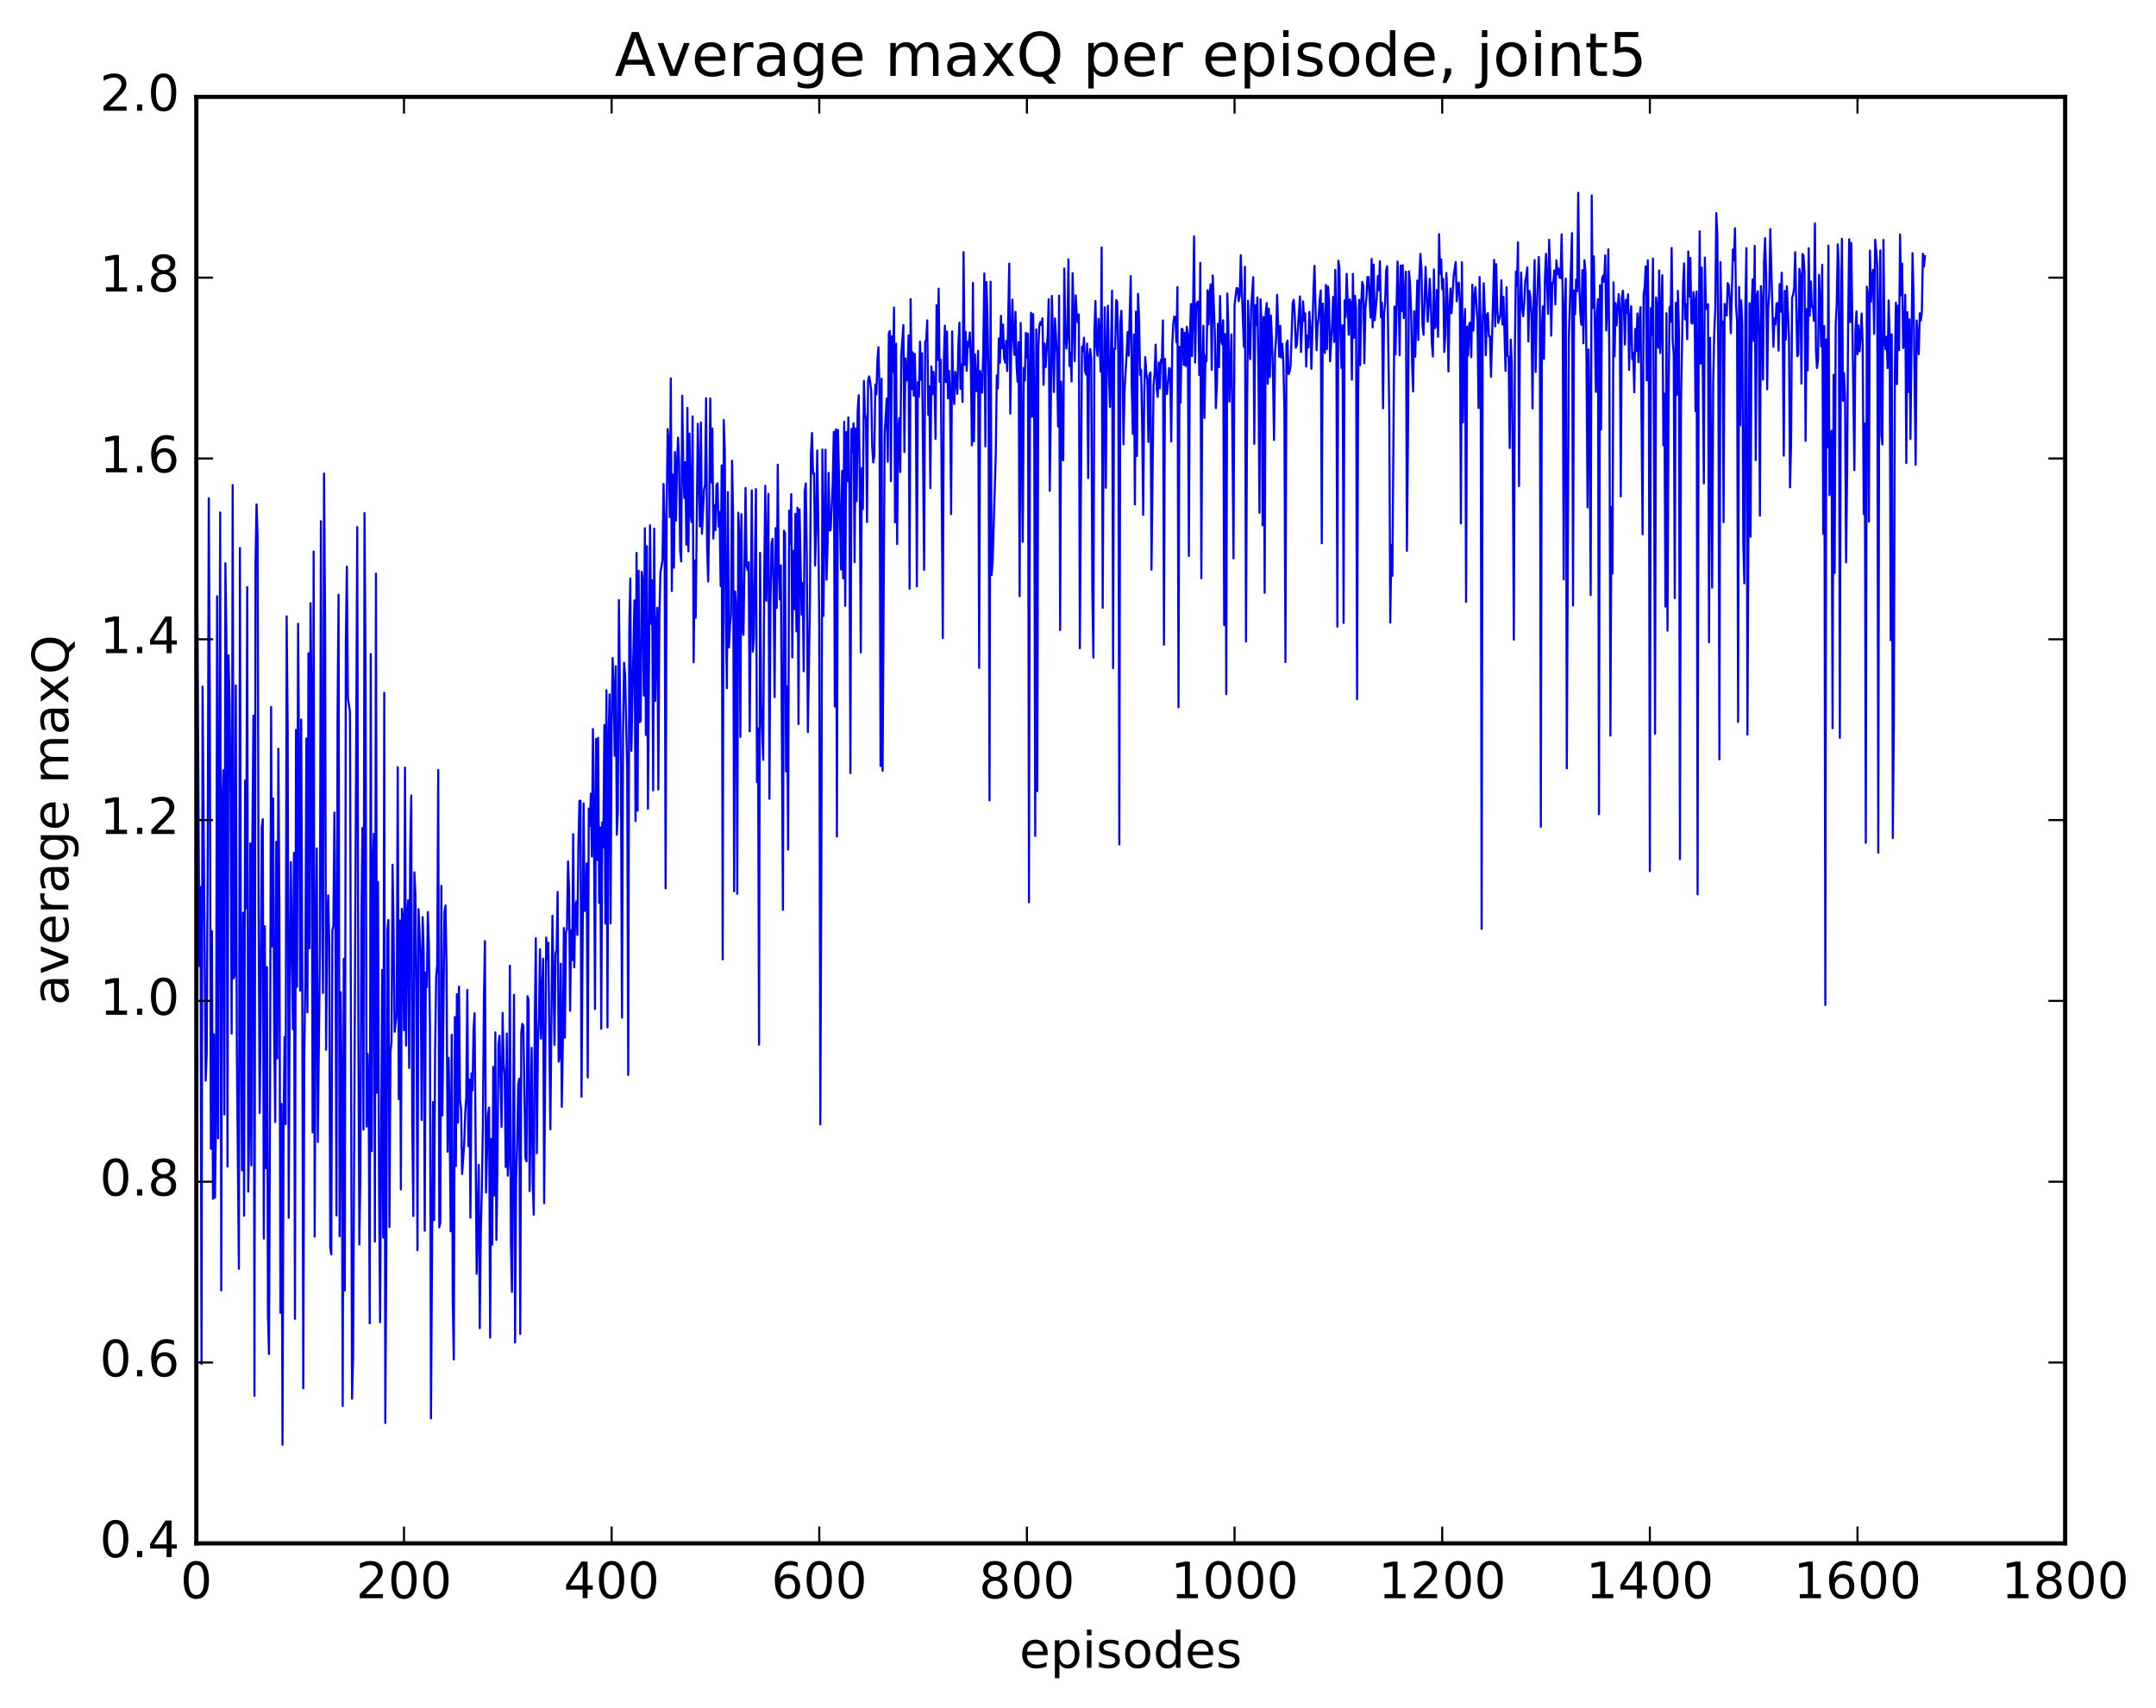 <?xml version="1.0" encoding="utf-8" standalone="no"?>
<!DOCTYPE svg PUBLIC "-//W3C//DTD SVG 1.1//EN"
  "http://www.w3.org/Graphics/SVG/1.1/DTD/svg11.dtd">
<!-- Created with matplotlib (http://matplotlib.org/) -->
<svg height="408pt" version="1.1" viewBox="0 0 515 408" width="515pt" xmlns="http://www.w3.org/2000/svg" xmlns:xlink="http://www.w3.org/1999/xlink">
 <defs>
  <style type="text/css">
*{stroke-linecap:butt;stroke-linejoin:round;stroke-miterlimit:100000;}
  </style>
 </defs>
 <g id="figure_1">
  <g id="patch_1">
   <path d="M 0 408.169 
L 515.768 408.169 
L 515.768 0 
L 0 0 
z
" style="fill:#ffffff;"/>
  </g>
  <g id="axes_1">
   <g id="patch_2">
    <path d="M 46.898 368.742 
L 493.298 368.742 
L 493.298 23.142 
L 46.898 23.142 
z
" style="fill:#ffffff;"/>
   </g>
   <g id="line2d_1">
    <path clip-path="url(#p91e591c705)" d="M 47.145 144.91 
L 47.642 230.825 
L 47.889 211.883 
L 48.138 325.899 
L 48.386 164.041 
L 49.13 258.191 
L 49.377 251.766 
L 49.626 201.563 
L 49.873 119.032 
L 50.121 167.246 
L 50.37 274.464 
L 50.617 222.481 
L 50.865 286.436 
L 51.114 247.129 
L 51.361 286.147 
L 51.609 265.852 
L 51.858 142.471 
L 52.105 271.961 
L 52.602 122.441 
L 52.849 308.313 
L 53.097 193.398 
L 53.346 184.019 
L 53.593 266.27 
L 53.842 134.555 
L 54.09 153.679 
L 54.337 278.739 
L 54.586 156.57 
L 54.834 167.728 
L 55.081 190.16 
L 55.33 246.951 
L 55.578 115.906 
L 55.825 233.766 
L 56.074 232.858 
L 56.322 163.775 
L 56.569 250.124 
L 57.066 303.154 
L 57.313 130.935 
L 57.562 242.203 
L 57.809 279.618 
L 58.057 218.071 
L 58.306 290.467 
L 58.553 186.48 
L 58.801 216.967 
L 59.05 140.266 
L 59.297 284.708 
L 59.545 269.389 
L 59.794 201.513 
L 60.041 278.438 
L 60.289 199.68 
L 60.538 170.987 
L 60.785 333.493 
L 61.033 134.451 
L 61.282 120.508 
L 61.529 128.015 
L 61.778 216.874 
L 62.026 265.905 
L 62.273 242.012 
L 62.522 197.673 
L 62.77 195.74 
L 63.017 295.938 
L 63.266 221.294 
L 63.514 279.102 
L 63.761 231.077 
L 64.01 314.281 
L 64.257 323.512 
L 64.505 261.971 
L 64.754 168.911 
L 65.001 226.117 
L 65.249 190.77 
L 65.498 247.347 
L 65.746 268.082 
L 65.993 201.124 
L 66.242 252.861 
L 66.49 178.893 
L 66.737 217.001 
L 66.986 313.638 
L 67.234 263.735 
L 67.481 345.196 
L 67.73 269.733 
L 67.978 247.757 
L 68.225 268.59 
L 68.474 147.247 
L 68.722 174.467 
L 68.969 290.965 
L 69.218 234.404 
L 69.466 205.985 
L 69.962 245.906 
L 70.21 203.752 
L 70.457 315.115 
L 70.706 174.408 
L 70.954 235.774 
L 71.201 149.026 
L 71.45 182.915 
L 71.698 236.687 
L 71.945 171.902 
L 72.194 230.746 
L 72.442 331.702 
L 72.689 251.881 
L 72.938 233.468 
L 73.186 176.433 
L 73.433 241.863 
L 73.681 156.075 
L 73.93 226.558 
L 74.177 144.106 
L 74.425 166.982 
L 74.674 270.537 
L 74.921 131.767 
L 75.169 295.462 
L 75.418 228.857 
L 75.665 202.706 
L 75.913 272.839 
L 76.409 227.651 
L 76.657 124.522 
L 76.906 205.607 
L 77.153 237.226 
L 77.401 113.144 
L 77.65 146.922 
L 77.897 250.818 
L 78.145 221.5 
L 78.394 213.919 
L 78.641 225.212 
L 78.889 298.061 
L 79.138 299.7 
L 79.385 222.264 
L 79.633 221.209 
L 79.882 194.131 
L 80.129 224.948 
L 80.377 290.404 
L 80.626 171.321 
L 80.874 142.087 
L 81.121 295.376 
L 81.37 237.053 
L 81.618 258.115 
L 81.865 335.928 
L 82.114 229.094 
L 82.362 308.346 
L 82.609 153.697 
L 82.858 135.381 
L 83.106 166.771 
L 83.602 170.139 
L 84.097 334.187 
L 84.346 324.035 
L 85.338 125.917 
L 85.585 240.581 
L 85.834 297.346 
L 86.082 280.636 
L 86.329 219.278 
L 86.578 197.836 
L 86.826 269.897 
L 87.073 122.577 
L 87.322 159.924 
L 87.57 269.168 
L 87.817 251.785 
L 88.066 260.651 
L 88.314 316.177 
L 88.561 156.253 
L 88.809 275.036 
L 89.058 206.324 
L 89.305 199.228 
L 89.553 296.656 
L 89.802 137.049 
L 90.049 261.082 
L 90.297 210.735 
L 90.546 283.566 
L 90.793 315.907 
L 91.29 231.778 
L 91.537 295.694 
L 91.785 165.521 
L 92.034 339.984 
L 92.281 299.105 
L 92.529 222.339 
L 92.778 219.79 
L 93.025 293.167 
L 93.273 251.316 
L 93.522 248.902 
L 93.769 206.61 
L 94.017 222.411 
L 94.266 246.524 
L 94.761 242.197 
L 95.01 183.31 
L 95.257 262.594 
L 95.505 219.917 
L 95.754 284.174 
L 96.001 217.143 
L 96.249 219.994 
L 96.498 246.148 
L 96.746 183.4 
L 96.993 249.83 
L 97.242 219.766 
L 97.49 215.114 
L 97.737 255.166 
L 97.986 202.853 
L 98.234 190.029 
L 98.481 267.748 
L 98.73 290.552 
L 98.978 208.424 
L 99.225 213.522 
L 99.474 236.572 
L 99.722 298.702 
L 99.969 217.216 
L 100.466 228.352 
L 100.713 267.604 
L 100.962 219.125 
L 101.21 228.009 
L 101.457 294.059 
L 101.706 232.345 
L 101.954 235.836 
L 102.201 217.909 
L 102.45 225.776 
L 102.698 245.063 
L 102.945 338.912 
L 103.442 263.307 
L 103.689 291.512 
L 103.938 250.442 
L 104.186 233.32 
L 104.433 230.55 
L 104.681 183.975 
L 104.93 293.253 
L 105.177 292.12 
L 105.425 211.648 
L 105.674 266.488 
L 106.169 217.884 
L 106.418 216.321 
L 106.665 230.919 
L 106.913 275.172 
L 107.162 252.776 
L 107.409 267.218 
L 107.657 294.184 
L 107.906 247.204 
L 108.153 311 
L 108.401 324.806 
L 108.65 243.019 
L 108.897 278.598 
L 109.145 237.543 
L 109.394 268.21 
L 109.641 235.733 
L 109.889 262.928 
L 110.138 264.952 
L 110.385 280.501 
L 110.882 273.333 
L 111.129 266.055 
L 111.377 262.134 
L 111.626 236.528 
L 111.874 273.832 
L 112.121 257.895 
L 112.37 290.956 
L 112.618 256.466 
L 112.865 260.507 
L 113.114 246.024 
L 113.362 242.08 
L 113.858 304.336 
L 114.353 278.323 
L 114.602 317.358 
L 114.85 294.214 
L 115.097 284.233 
L 115.346 269.28 
L 115.594 238.555 
L 115.841 224.851 
L 116.09 284.921 
L 116.585 266.185 
L 116.834 264.623 
L 117.082 319.603 
L 117.329 272.178 
L 117.578 297.368 
L 117.826 254.891 
L 118.073 285.633 
L 118.322 246.653 
L 118.57 296.26 
L 118.817 279.067 
L 119.066 249.735 
L 119.314 247.468 
L 119.809 269.263 
L 120.058 242.009 
L 120.305 254.125 
L 120.553 256.856 
L 120.802 278.839 
L 121.049 246.946 
L 121.297 280.91 
L 121.546 275.966 
L 121.793 230.724 
L 122.041 296.588 
L 122.29 308.655 
L 122.785 237.674 
L 123.034 320.752 
L 123.281 281.824 
L 123.529 273.854 
L 123.778 259.137 
L 124.025 257.706 
L 124.273 318.723 
L 124.522 246.703 
L 124.769 244.625 
L 125.017 245.073 
L 125.513 276.677 
L 125.761 277.469 
L 126.01 238.008 
L 126.257 238.913 
L 126.505 284.581 
L 127.001 250.359 
L 127.249 282.788 
L 127.498 290.215 
L 127.746 243.813 
L 127.993 224.18 
L 128.242 275.532 
L 128.489 249.115 
L 128.738 243.256 
L 128.986 226.807 
L 129.233 248.157 
L 129.73 229.053 
L 129.977 287.49 
L 130.474 224.008 
L 130.721 229.246 
L 130.97 225.268 
L 131.465 269.839 
L 131.962 218.791 
L 132.458 249.665 
L 132.706 227.833 
L 132.953 227.039 
L 133.202 213.095 
L 133.45 253.658 
L 133.697 252.483 
L 133.946 230.26 
L 134.194 264.453 
L 134.441 249.343 
L 134.69 221.71 
L 134.938 247.941 
L 135.185 222.823 
L 135.434 221.979 
L 135.681 205.83 
L 135.929 212.421 
L 136.178 241.495 
L 136.425 222.255 
L 136.673 229.413 
L 136.922 199.289 
L 137.169 231.129 
L 137.417 217.083 
L 137.666 215.373 
L 137.913 223.38 
L 138.161 202.162 
L 138.41 191.364 
L 138.657 191.294 
L 138.905 262.042 
L 139.401 191.961 
L 139.649 217.669 
L 139.898 216.371 
L 140.145 206.297 
L 140.393 257.437 
L 140.642 193.187 
L 140.889 197.318 
L 141.137 189.638 
L 141.386 204.628 
L 141.633 174.184 
L 141.881 197.025 
L 142.13 241.074 
L 142.377 176.538 
L 142.625 205.465 
L 142.874 176.321 
L 143.121 215.737 
L 143.369 197.667 
L 143.618 245.807 
L 143.865 196.5 
L 144.113 202.441 
L 144.362 173.216 
L 144.609 220.672 
L 144.857 164.891 
L 145.106 245.471 
L 145.353 177.428 
L 145.601 165.912 
L 145.85 220.63 
L 146.097 173.818 
L 146.345 157.203 
L 146.594 164.715 
L 146.841 180.582 
L 147.089 159.165 
L 147.338 199.422 
L 147.585 193.604 
L 147.833 143.368 
L 148.329 186.1 
L 148.577 243.118 
L 148.826 175.002 
L 149.073 158.332 
L 149.321 161.264 
L 149.817 184.027 
L 150.065 256.826 
L 150.314 150.459 
L 150.561 138.215 
L 150.81 179.388 
L 151.554 143.448 
L 151.802 196.174 
L 152.049 132.105 
L 152.298 193.687 
L 152.546 136.373 
L 152.793 172.549 
L 153.042 172.288 
L 153.29 136.616 
L 153.537 138.956 
L 153.786 166.188 
L 154.034 126.198 
L 154.281 175.616 
L 154.53 130.502 
L 154.778 193.244 
L 155.274 125.5 
L 155.522 149.037 
L 155.769 138.674 
L 156.018 188.856 
L 156.266 126.31 
L 156.513 167.472 
L 156.762 151.727 
L 157.01 145.215 
L 157.257 188.632 
L 157.506 147.124 
L 157.754 136.805 
L 158.25 133.861 
L 158.498 115.638 
L 158.745 124.803 
L 158.994 212.257 
L 159.242 122.476 
L 159.489 102.518 
L 159.738 106.15 
L 159.986 123.551 
L 160.233 90.407 
L 160.482 141.214 
L 160.73 113.369 
L 160.977 135.628 
L 161.226 108.008 
L 161.474 124.379 
L 161.721 111.128 
L 161.97 104.567 
L 162.218 110.499 
L 162.465 131.43 
L 162.714 134.156 
L 162.962 94.543 
L 163.209 111.341 
L 163.458 118.977 
L 163.706 110.413 
L 163.953 130.158 
L 164.202 97.44 
L 164.45 131.726 
L 164.697 103.601 
L 164.946 122.609 
L 165.194 124.755 
L 165.441 99.473 
L 165.69 158.233 
L 165.938 133.96 
L 166.185 147.579 
L 166.681 101.235 
L 167.178 125.78 
L 167.425 100.932 
L 167.673 127.512 
L 168.169 116.966 
L 168.417 115.812 
L 168.666 95.141 
L 168.913 130.844 
L 169.161 138.939 
L 169.41 123.431 
L 169.657 95.187 
L 169.905 115.255 
L 170.154 102.372 
L 170.401 128.691 
L 170.649 120.688 
L 170.898 126.69 
L 171.145 115.835 
L 171.393 115.48 
L 171.642 125.867 
L 171.889 122.3 
L 172.137 140.028 
L 172.386 111.204 
L 172.633 229.217 
L 172.881 100.337 
L 173.13 107.694 
L 173.377 147.89 
L 173.625 164.44 
L 173.874 117.577 
L 174.121 154.7 
L 174.369 149.371 
L 174.618 146.917 
L 174.865 110.07 
L 175.113 123.389 
L 175.362 212.959 
L 175.609 141.327 
L 175.857 145.291 
L 176.106 213.546 
L 176.353 122.5 
L 176.601 127.812 
L 176.85 176.08 
L 177.097 122.865 
L 177.345 150.553 
L 177.594 151.704 
L 178.089 116.566 
L 178.338 135.25 
L 178.585 136.211 
L 178.833 134.33 
L 179.082 174.743 
L 179.577 117.168 
L 179.826 155.685 
L 180.073 152.722 
L 180.57 116.845 
L 180.817 186.872 
L 181.065 174.05 
L 181.314 249.586 
L 181.561 132.083 
L 181.81 168.263 
L 182.305 181.551 
L 182.554 137.078 
L 182.802 116.079 
L 183.049 143.558 
L 183.546 117.977 
L 183.793 190.855 
L 184.042 144.317 
L 184.29 129.919 
L 184.537 128.725 
L 184.786 140.838 
L 185.034 166.56 
L 185.281 126.158 
L 185.53 145.26 
L 185.778 111.02 
L 186.025 135.114 
L 186.274 143.247 
L 186.522 135.101 
L 187.018 217.389 
L 187.266 126.813 
L 187.513 127.277 
L 187.762 184.312 
L 188.01 164.015 
L 188.257 202.989 
L 188.506 121.998 
L 188.754 130.023 
L 189.001 118.058 
L 189.25 157.082 
L 189.498 131.614 
L 189.745 145.548 
L 189.994 122.78 
L 190.242 150.833 
L 190.489 121.294 
L 190.738 172.989 
L 190.986 121.705 
L 191.482 146.87 
L 191.73 139.269 
L 191.977 160.374 
L 192.226 117.314 
L 192.474 115.514 
L 192.721 133.144 
L 192.97 174.941 
L 193.465 143.907 
L 193.714 108.307 
L 193.962 103.447 
L 194.209 113.181 
L 194.458 113.067 
L 194.706 135.116 
L 194.953 126.334 
L 195.202 107.636 
L 195.45 123.959 
L 195.697 149.234 
L 195.946 268.643 
L 196.194 207.418 
L 196.441 107.399 
L 196.69 147.17 
L 197.185 107.461 
L 197.434 138.516 
L 197.681 130.324 
L 197.929 112.97 
L 198.178 126.726 
L 198.425 126.645 
L 198.922 115.069 
L 199.169 103.173 
L 199.417 168.803 
L 199.666 102.602 
L 199.913 199.878 
L 200.161 102.728 
L 200.905 136.075 
L 201.154 112.496 
L 201.401 138.2 
L 201.649 100.761 
L 201.898 144.743 
L 202.145 103.202 
L 202.393 114.974 
L 202.642 99.722 
L 202.889 117.522 
L 203.137 184.722 
L 203.386 102.469 
L 203.633 107.939 
L 203.881 101.133 
L 204.13 134.291 
L 204.377 102.355 
L 204.625 119.755 
L 204.874 98.051 
L 205.121 94.426 
L 205.369 115.295 
L 205.618 155.892 
L 205.865 111.836 
L 206.113 121.618 
L 206.362 91.016 
L 206.609 98.717 
L 206.857 100.184 
L 207.106 124.719 
L 207.353 91.085 
L 207.601 89.932 
L 207.85 91.235 
L 208.097 93.255 
L 208.345 106.75 
L 208.594 110.493 
L 208.841 108.941 
L 209.089 91.897 
L 209.338 94.237 
L 209.585 86.188 
L 209.833 82.974 
L 210.082 93.327 
L 210.329 183.027 
L 210.577 90.481 
L 210.826 184.154 
L 211.321 103.66 
L 211.817 95.23 
L 212.065 110.302 
L 212.314 79.564 
L 212.561 79.11 
L 212.81 114.951 
L 213.058 80.339 
L 213.305 88.828 
L 213.554 73.479 
L 213.802 124.81 
L 214.049 82.106 
L 214.298 129.981 
L 214.546 103.099 
L 214.793 99.907 
L 215.042 112.779 
L 215.29 84.863 
L 215.786 77.664 
L 216.034 108.006 
L 216.281 85.608 
L 216.53 90.915 
L 216.778 89.77 
L 217.025 80.147 
L 217.274 140.651 
L 217.522 71.449 
L 217.769 92.972 
L 218.018 84.162 
L 218.266 94.539 
L 218.513 84.564 
L 218.762 94.529 
L 219.01 140.096 
L 219.257 91.28 
L 219.506 94.82 
L 219.754 81.638 
L 220.001 90.706 
L 220.25 84.39 
L 220.745 136.154 
L 220.994 81.673 
L 221.242 81.284 
L 221.489 76.557 
L 221.738 99.127 
L 221.986 92.277 
L 222.233 116.643 
L 222.482 87.578 
L 222.73 94.219 
L 222.977 88.832 
L 223.226 91.965 
L 223.474 104.876 
L 223.721 72.92 
L 223.97 86.001 
L 224.218 68.973 
L 224.465 91.234 
L 224.714 85.916 
L 225.209 152.432 
L 225.458 86.132 
L 225.706 77.807 
L 225.953 91.299 
L 226.202 79.206 
L 226.45 95.169 
L 226.697 88.586 
L 226.946 95.103 
L 227.194 122.846 
L 227.441 79.168 
L 227.69 93.152 
L 227.938 96.541 
L 228.185 88.837 
L 228.434 90.531 
L 228.681 94.097 
L 228.929 82.372 
L 229.178 77.092 
L 229.425 92.894 
L 229.673 87.141 
L 229.922 96.048 
L 230.169 60.235 
L 230.417 87.167 
L 230.666 79.294 
L 230.913 88.596 
L 231.161 81.66 
L 231.41 82.83 
L 231.657 79.413 
L 231.905 86.817 
L 232.154 106.418 
L 232.401 67.602 
L 232.649 105.458 
L 232.898 84.655 
L 233.145 93.478 
L 233.393 92.531 
L 233.642 83.833 
L 233.889 159.575 
L 234.137 88.619 
L 234.633 93.832 
L 234.881 82.894 
L 235.13 65.336 
L 235.377 106.655 
L 235.625 67.398 
L 235.874 75.515 
L 236.121 90.417 
L 236.369 191.224 
L 236.618 67.305 
L 236.865 137.413 
L 237.113 134.057 
L 237.857 108.6 
L 238.106 89.684 
L 238.353 92.816 
L 238.601 80.848 
L 238.85 86.697 
L 239.097 75.458 
L 239.345 83.201 
L 239.594 77.53 
L 239.841 85.458 
L 240.089 86.619 
L 240.338 81.435 
L 240.585 88.653 
L 241.082 62.966 
L 241.329 98.819 
L 241.577 80.511 
L 241.826 71.594 
L 242.073 81.208 
L 242.321 84.79 
L 242.57 74.5 
L 242.817 87.109 
L 243.065 91.17 
L 243.314 81.723 
L 243.561 142.448 
L 243.81 77.166 
L 244.305 129.45 
L 244.554 87.899 
L 244.802 90.951 
L 245.049 79.52 
L 245.298 85.432 
L 245.546 79.703 
L 245.793 215.571 
L 246.042 88.372 
L 246.29 74.733 
L 246.537 99.599 
L 246.786 75.068 
L 247.034 95.263 
L 247.281 199.721 
L 247.53 78.698 
L 247.778 189.023 
L 248.025 83.039 
L 248.274 77.67 
L 248.522 76.94 
L 248.769 77.673 
L 249.018 76.053 
L 249.266 91.946 
L 249.513 82.076 
L 249.762 87.713 
L 250.257 79.97 
L 250.506 71.504 
L 250.754 117.27 
L 251.001 98.254 
L 251.25 70.705 
L 251.498 79.934 
L 251.745 93.654 
L 251.994 76.083 
L 252.489 84.874 
L 252.738 101.924 
L 252.986 70.644 
L 253.233 150.537 
L 253.482 91.177 
L 253.73 108.857 
L 253.977 109.976 
L 254.226 64.158 
L 254.474 78.785 
L 254.721 83.266 
L 254.97 79.567 
L 255.218 61.978 
L 255.465 87.428 
L 255.714 84.252 
L 255.962 91.157 
L 256.209 65.258 
L 256.705 86.302 
L 256.954 70.562 
L 257.202 75.414 
L 257.45 77.048 
L 257.697 75.123 
L 257.945 154.892 
L 258.442 82.837 
L 258.69 83.898 
L 258.938 80.681 
L 259.185 88.647 
L 259.433 89.506 
L 259.682 82.1 
L 259.93 114.224 
L 260.178 85.076 
L 260.425 83.389 
L 260.673 85.86 
L 260.921 140.776 
L 261.17 157.12 
L 261.418 79.172 
L 261.666 71.924 
L 261.913 82.717 
L 262.161 85.016 
L 262.409 76.154 
L 262.658 80.723 
L 262.906 88.794 
L 263.154 59.123 
L 263.401 145.221 
L 263.649 93.174 
L 263.897 73.425 
L 264.146 116.54 
L 264.394 83.221 
L 264.642 73.027 
L 264.889 89.138 
L 265.137 97.218 
L 265.634 69.47 
L 265.882 159.655 
L 266.13 83.346 
L 266.377 83.373 
L 266.625 71.7 
L 266.873 72.18 
L 267.122 84.176 
L 267.37 201.743 
L 267.618 76.971 
L 267.865 74.254 
L 268.113 83.757 
L 268.361 106.164 
L 268.61 93.552 
L 269.106 84.726 
L 269.353 79.33 
L 269.601 84.974 
L 270.098 65.969 
L 270.346 92.519 
L 270.594 103.656 
L 270.841 79.903 
L 271.089 120.536 
L 271.337 74.455 
L 271.586 108.962 
L 271.834 70.198 
L 272.082 75.759 
L 272.329 89.567 
L 272.577 88.373 
L 272.825 101.533 
L 273.074 123.023 
L 273.322 93.767 
L 273.57 85.304 
L 273.817 89.186 
L 274.065 90.826 
L 274.313 105.597 
L 274.562 89.548 
L 274.81 88.982 
L 275.058 136.09 
L 275.553 91.906 
L 275.801 89.146 
L 276.05 82.336 
L 276.298 92.828 
L 276.546 94.819 
L 276.793 86.653 
L 277.041 92.784 
L 277.289 85.976 
L 277.538 86.556 
L 277.786 76.558 
L 278.034 154.047 
L 278.281 85.726 
L 278.529 92.698 
L 278.777 94.136 
L 279.274 87.898 
L 279.522 88.488 
L 279.769 105.493 
L 280.017 82.285 
L 280.265 77.195 
L 280.514 75.621 
L 280.762 75.963 
L 281.01 81.79 
L 281.257 68.586 
L 281.505 168.997 
L 281.753 82.836 
L 282.002 96.234 
L 282.25 78.541 
L 282.498 78.721 
L 282.745 87.174 
L 282.993 79.508 
L 283.241 87.477 
L 283.49 78.072 
L 283.738 79.993 
L 283.986 132.832 
L 284.233 80.327 
L 284.481 72.619 
L 284.729 85.1 
L 284.978 74.888 
L 285.226 56.481 
L 285.474 86.624 
L 285.721 73.479 
L 285.969 72.252 
L 286.217 72.033 
L 286.466 89.607 
L 286.714 62.815 
L 286.962 138.154 
L 287.209 88.513 
L 287.457 77.83 
L 287.705 99.866 
L 287.954 84.922 
L 288.202 86.357 
L 288.45 69.347 
L 288.697 77.503 
L 288.945 70.125 
L 289.193 67.919 
L 289.442 88.353 
L 289.69 65.801 
L 290.185 79.7 
L 290.433 97.497 
L 290.682 91.829 
L 290.93 77.339 
L 291.178 87.72 
L 291.425 70.708 
L 291.673 81.013 
L 291.921 82.255 
L 292.17 76.518 
L 292.418 149.353 
L 292.666 79.812 
L 292.913 165.86 
L 293.161 70.127 
L 293.409 77.982 
L 293.658 95.944 
L 294.154 79.912 
L 294.649 133.413 
L 294.897 72.821 
L 295.394 68.794 
L 295.642 68.961 
L 295.889 71.952 
L 296.137 70.609 
L 296.385 60.969 
L 296.882 76.395 
L 297.13 82.861 
L 297.377 63.744 
L 297.625 153.277 
L 297.873 100.433 
L 298.122 71.849 
L 298.37 81.063 
L 298.618 85.819 
L 298.865 73.402 
L 299.361 66.235 
L 299.61 106.038 
L 299.858 72.91 
L 300.106 77.684 
L 300.353 71.061 
L 300.601 87.438 
L 300.849 122.505 
L 301.098 71.518 
L 301.346 77.429 
L 301.594 125.517 
L 301.841 75.748 
L 302.089 141.635 
L 302.337 74.757 
L 302.586 72.392 
L 302.834 91.704 
L 303.082 73.731 
L 303.329 90.086 
L 303.577 75.414 
L 303.825 80.989 
L 304.074 89.217 
L 304.322 105.131 
L 304.57 84.334 
L 304.817 80.68 
L 305.065 70.472 
L 305.562 85.229 
L 305.81 77.864 
L 306.058 85.409 
L 306.305 82.154 
L 306.553 86.596 
L 306.801 97.695 
L 307.05 158.195 
L 307.298 82.102 
L 307.546 81.38 
L 307.793 89.395 
L 308.041 88.802 
L 308.289 87.288 
L 308.786 72.359 
L 309.034 71.618 
L 309.281 75.214 
L 309.529 83.094 
L 309.777 82.398 
L 310.274 74.749 
L 310.522 70.831 
L 310.769 84.101 
L 311.265 72.019 
L 311.514 76.667 
L 311.762 74.859 
L 312.01 87.573 
L 312.257 80.16 
L 312.505 83 
L 312.753 74.508 
L 313.002 78.07 
L 313.25 88.144 
L 313.745 69.589 
L 313.993 63.504 
L 314.49 83.679 
L 314.738 77.868 
L 314.986 75.661 
L 315.233 71.609 
L 315.481 69.411 
L 315.729 129.792 
L 315.978 72.534 
L 316.474 84.335 
L 316.721 68.073 
L 316.969 83.414 
L 317.217 68.458 
L 317.466 72.157 
L 317.714 86.311 
L 318.209 77.297 
L 318.457 70.932 
L 318.705 81.708 
L 318.954 64.471 
L 319.202 76.083 
L 319.45 149.725 
L 319.697 62.299 
L 319.945 64.062 
L 320.193 80.109 
L 320.442 87.949 
L 320.69 77.716 
L 320.938 148.839 
L 321.185 71.742 
L 321.433 75.761 
L 321.682 65.433 
L 322.178 79.999 
L 322.425 71.516 
L 322.673 72.488 
L 322.921 90.709 
L 323.17 65.457 
L 323.418 80.711 
L 323.666 70.659 
L 323.913 73.75 
L 324.161 167.047 
L 324.409 94.324 
L 324.658 71.626 
L 324.906 87.216 
L 325.154 72.62 
L 325.401 67.353 
L 325.649 68.297 
L 325.897 86.784 
L 326.146 73.764 
L 326.394 71.171 
L 326.642 66.214 
L 326.889 66.179 
L 327.385 75.885 
L 327.634 61.87 
L 327.882 78.226 
L 328.13 63.224 
L 328.377 76.53 
L 328.873 71.016 
L 329.122 65.952 
L 329.37 69.342 
L 329.618 62.412 
L 329.865 75.788 
L 330.113 72.326 
L 330.361 97.575 
L 330.61 75.061 
L 330.858 72.579 
L 331.106 64.621 
L 331.353 63.595 
L 331.849 98.414 
L 332.098 148.748 
L 332.346 130.221 
L 332.594 137.593 
L 333.089 73.23 
L 333.337 84.674 
L 333.834 62.484 
L 334.082 70.609 
L 334.329 84.896 
L 334.577 63.456 
L 334.825 74.296 
L 335.074 63.351 
L 335.322 76.015 
L 335.817 64.899 
L 336.065 131.6 
L 336.313 105.202 
L 336.562 64.849 
L 336.81 67.686 
L 337.058 74.129 
L 337.305 86.72 
L 337.553 93.525 
L 337.801 74.36 
L 338.05 85.225 
L 338.546 67.041 
L 338.793 81.233 
L 339.041 66.122 
L 339.289 60.636 
L 339.538 64.186 
L 339.786 77.542 
L 340.034 79.981 
L 340.529 63.768 
L 341.026 76.863 
L 341.274 72.951 
L 341.522 66.613 
L 341.769 72.244 
L 342.017 81.825 
L 342.265 85.178 
L 342.514 64.383 
L 342.762 78.422 
L 343.01 77.793 
L 343.257 69.303 
L 343.505 80.479 
L 343.753 55.926 
L 344.002 65.463 
L 344.25 61.968 
L 344.498 69.126 
L 344.745 66.619 
L 344.993 84.085 
L 345.241 80.084 
L 345.49 65.211 
L 345.738 71.552 
L 345.986 88.755 
L 346.233 73.683 
L 346.481 68.941 
L 346.729 74.836 
L 347.226 65.994 
L 347.721 62.603 
L 347.969 72.008 
L 348.217 68.035 
L 348.466 67.491 
L 348.714 72.182 
L 348.962 125.072 
L 349.209 62.658 
L 349.457 100.892 
L 349.705 78.867 
L 349.954 73.825 
L 350.202 143.767 
L 350.45 78.049 
L 350.697 84.944 
L 350.945 77.44 
L 351.193 77.049 
L 351.442 85.345 
L 351.69 68.027 
L 351.938 78.987 
L 352.185 70.864 
L 352.433 68.588 
L 352.93 76.905 
L 353.178 97.507 
L 353.425 66.196 
L 353.673 77.644 
L 353.921 221.951 
L 354.17 77.81 
L 354.418 67.679 
L 354.666 73.965 
L 354.913 84.876 
L 355.161 75.224 
L 355.409 74.797 
L 355.658 80.359 
L 355.906 80.368 
L 356.154 90.051 
L 356.897 62.103 
L 357.146 77.979 
L 357.394 63.104 
L 357.642 73.682 
L 357.889 77.166 
L 358.385 75.241 
L 358.634 66.97 
L 358.882 77.55 
L 359.13 70.938 
L 359.625 88.628 
L 359.873 68.613 
L 360.122 85.009 
L 360.37 85.27 
L 360.618 107.062 
L 360.865 81.14 
L 361.113 86.774 
L 361.361 110.178 
L 361.61 152.826 
L 361.858 82.946 
L 362.106 64.862 
L 362.353 68.274 
L 362.601 57.892 
L 362.849 116.133 
L 363.098 72.943 
L 363.346 65.107 
L 363.594 73.733 
L 363.841 75.573 
L 364.089 72.625 
L 364.337 67.231 
L 364.586 65.918 
L 364.834 63.875 
L 365.082 81.569 
L 365.329 69.507 
L 365.577 71.122 
L 365.825 75.278 
L 366.074 97.576 
L 366.322 72.728 
L 366.57 62.134 
L 366.817 88.878 
L 367.065 74.405 
L 367.562 61.398 
L 367.81 68.824 
L 368.058 197.545 
L 368.305 78.113 
L 368.553 73.199 
L 368.801 85.761 
L 369.05 66.088 
L 369.298 60.635 
L 369.793 75 
L 370.041 57.286 
L 370.289 64.625 
L 370.538 80.211 
L 370.786 67.543 
L 371.034 67.586 
L 371.281 64.605 
L 371.529 72.72 
L 371.777 62.192 
L 372.026 65.482 
L 372.274 64.121 
L 372.522 66.344 
L 372.769 66.431 
L 373.017 55.988 
L 373.265 69.327 
L 373.514 138.44 
L 373.762 73.664 
L 374.01 66.552 
L 374.257 183.57 
L 374.753 80.566 
L 375.498 55.691 
L 375.745 144.693 
L 375.993 69.402 
L 376.241 75.093 
L 376.49 66.778 
L 376.738 69.605 
L 376.986 46.062 
L 377.233 67.665 
L 377.481 74.661 
L 377.729 77.591 
L 377.978 64.533 
L 378.226 82.011 
L 378.474 62.175 
L 378.721 65.181 
L 378.969 87.036 
L 379.217 121.235 
L 379.466 83.503 
L 379.714 101.829 
L 379.962 142.164 
L 380.209 46.694 
L 380.457 73.581 
L 380.705 61.242 
L 381.202 93.634 
L 381.45 75.265 
L 381.697 71.461 
L 381.945 194.538 
L 382.193 68.195 
L 382.442 102.625 
L 382.69 66.538 
L 382.938 65.839 
L 383.185 67.331 
L 383.433 61.02 
L 383.682 78.965 
L 383.93 72.864 
L 384.178 59.569 
L 384.425 86.433 
L 384.673 175.757 
L 384.921 121.133 
L 385.17 137.016 
L 385.418 67.461 
L 385.666 85.143 
L 385.913 72.377 
L 386.161 77.759 
L 386.658 70.264 
L 386.906 74.383 
L 387.154 118.613 
L 387.401 71.141 
L 387.649 69.449 
L 387.897 73.519 
L 388.146 82.32 
L 388.394 71.647 
L 388.642 74.752 
L 388.889 70.317 
L 389.137 88.356 
L 389.385 76.175 
L 389.634 73.163 
L 389.882 85.813 
L 390.13 84.301 
L 390.377 93.747 
L 390.625 78.569 
L 390.873 83.894 
L 391.122 74.91 
L 391.37 86.525 
L 391.618 76.343 
L 391.865 73.402 
L 392.361 127.656 
L 392.61 70.309 
L 392.858 68.768 
L 393.106 63.636 
L 393.353 90.889 
L 393.601 62.184 
L 393.849 83.789 
L 394.098 208.143 
L 394.346 73.619 
L 394.594 80.027 
L 394.841 61.786 
L 395.089 106.155 
L 395.337 175.285 
L 395.586 71.087 
L 395.834 73.599 
L 396.082 83.1 
L 396.329 64.608 
L 396.577 84.34 
L 397.074 65.771 
L 397.322 106.399 
L 397.57 94.045 
L 397.817 144.945 
L 398.065 74.832 
L 398.313 150.667 
L 398.562 96.132 
L 398.81 73.342 
L 399.058 76.861 
L 399.305 59.235 
L 399.553 81.374 
L 399.801 84.682 
L 400.05 142.894 
L 400.298 72.357 
L 400.546 94.344 
L 400.793 69.497 
L 401.041 78.749 
L 401.289 205.278 
L 401.538 96.098 
L 402.034 68.062 
L 402.281 62.919 
L 402.529 76.316 
L 402.777 72.635 
L 403.026 81.037 
L 403.274 60.095 
L 403.522 70.852 
L 403.769 61.631 
L 404.017 77.143 
L 404.265 77.324 
L 404.514 69.792 
L 404.762 71.627 
L 405.01 98.224 
L 405.257 69.642 
L 405.505 213.693 
L 405.753 83.645 
L 406.002 55.26 
L 406.25 86.86 
L 406.498 63.909 
L 406.993 115.494 
L 407.241 61.537 
L 407.49 73.788 
L 407.738 73.77 
L 407.986 72.681 
L 408.233 153.432 
L 408.481 80.741 
L 408.978 140.399 
L 409.226 91.434 
L 409.474 79.775 
L 409.721 73.932 
L 409.969 50.924 
L 410.217 56.204 
L 410.466 87.968 
L 410.714 181.414 
L 410.962 62.632 
L 411.209 77.653 
L 411.457 76.824 
L 411.705 124.751 
L 411.954 72.599 
L 412.202 74.922 
L 412.45 75.395 
L 412.697 67.652 
L 412.945 68.138 
L 413.193 71.604 
L 413.442 79.613 
L 413.938 59.609 
L 414.185 62.211 
L 414.433 54.54 
L 414.682 73.037 
L 414.93 76.729 
L 415.178 172.496 
L 415.425 68.571 
L 415.673 101.596 
L 415.921 71.769 
L 416.17 77.506 
L 416.418 129.774 
L 416.666 139.37 
L 416.913 74.097 
L 417.161 59.289 
L 417.409 175.51 
L 417.906 72.449 
L 418.154 128.211 
L 418.401 73.872 
L 418.649 66.759 
L 418.897 81.45 
L 419.146 58.759 
L 419.394 109.939 
L 419.642 70.581 
L 419.889 69.566 
L 420.137 80.724 
L 420.385 123.205 
L 420.634 68.346 
L 420.882 72.177 
L 421.13 90.69 
L 421.377 62.434 
L 421.625 56.913 
L 421.873 65.467 
L 422.122 93.004 
L 422.37 73.664 
L 422.618 70.071 
L 422.865 54.746 
L 423.61 82.872 
L 423.858 76.072 
L 424.106 77.491 
L 424.353 72.598 
L 424.601 72.372 
L 424.849 83.758 
L 425.098 67.867 
L 425.346 74.495 
L 425.594 65.159 
L 425.841 78.958 
L 426.089 108.891 
L 426.337 69.49 
L 426.586 81.116 
L 426.834 68.414 
L 427.329 80.536 
L 427.577 116.434 
L 427.825 106.465 
L 428.074 71.149 
L 428.322 70.37 
L 428.57 68.706 
L 428.817 60.253 
L 429.313 85.143 
L 429.562 84.696 
L 429.81 64.231 
L 430.058 65.827 
L 430.305 91.663 
L 430.553 60.674 
L 430.801 61.105 
L 431.05 65.117 
L 431.298 105.341 
L 431.546 73.857 
L 431.793 88.505 
L 432.041 59.283 
L 432.289 75.432 
L 432.538 67.235 
L 432.786 73.276 
L 433.034 73.329 
L 433.281 76.657 
L 433.529 53.387 
L 433.777 83.85 
L 434.026 87.924 
L 434.274 85.824 
L 434.522 65.662 
L 435.017 82.765 
L 435.265 63.265 
L 435.514 127.56 
L 435.762 77.891 
L 436.01 240.117 
L 436.257 81.093 
L 436.505 106.904 
L 436.753 58.697 
L 437.002 118.301 
L 437.498 102.904 
L 437.745 173.991 
L 437.993 89.547 
L 438.241 136.881 
L 438.49 77.527 
L 438.738 72.761 
L 438.986 58.369 
L 439.233 64.054 
L 439.481 176.281 
L 439.729 78.22 
L 439.978 57.078 
L 440.226 95.741 
L 440.474 89.142 
L 440.721 94.863 
L 440.969 134.367 
L 441.217 113.119 
L 441.466 76.156 
L 441.714 57.173 
L 441.962 76.974 
L 442.209 58.055 
L 442.954 112.328 
L 443.202 79.063 
L 443.45 74.385 
L 443.697 84.636 
L 443.945 77.771 
L 444.193 83.945 
L 444.442 80.344 
L 444.69 74.914 
L 444.938 82.4 
L 445.185 122.811 
L 445.433 101.155 
L 445.682 201.36 
L 445.93 68.5 
L 446.178 70.404 
L 446.425 124.622 
L 446.673 59.874 
L 446.921 72.071 
L 447.17 65.925 
L 447.418 64.441 
L 447.666 79.764 
L 447.913 57.261 
L 448.161 59.724 
L 448.409 63.377 
L 448.658 203.731 
L 448.906 73.859 
L 449.154 59.839 
L 449.401 104.008 
L 449.649 106.208 
L 449.897 57.31 
L 450.146 80.912 
L 450.394 83.408 
L 450.642 80.451 
L 450.889 87.984 
L 451.137 71.761 
L 451.385 80.12 
L 451.634 152.96 
L 451.882 79.894 
L 452.13 200.23 
L 452.377 172.94 
L 452.625 88.404 
L 452.873 72.314 
L 453.122 91.779 
L 453.37 73.034 
L 453.618 83.648 
L 453.865 56.03 
L 454.113 70.544 
L 454.361 62.977 
L 454.61 83.163 
L 454.858 82.12 
L 455.106 70.437 
L 455.353 110.643 
L 455.601 74.574 
L 455.849 93.65 
L 456.098 76.268 
L 456.346 104.905 
L 456.841 60.479 
L 457.089 70.425 
L 457.586 111.072 
L 457.834 76.575 
L 458.329 84.622 
L 458.577 74.837 
L 458.825 76.636 
L 459.074 74.567 
L 459.322 60.615 
L 459.57 63.704 
L 459.817 61.185 
L 459.817 61.185 
" style="fill:none;stroke:#0000ff;stroke-linecap:square;stroke-width:0.5;"/>
   </g>
   <g id="patch_3">
    <path d="M 46.898 368.742 
L 46.898 23.142 
" style="fill:none;stroke:#000000;stroke-linecap:square;stroke-linejoin:miter;"/>
   </g>
   <g id="patch_4">
    <path d="M 493.298 368.742 
L 493.298 23.142 
" style="fill:none;stroke:#000000;stroke-linecap:square;stroke-linejoin:miter;"/>
   </g>
   <g id="patch_5">
    <path d="M 46.898 368.742 
L 493.298 368.742 
" style="fill:none;stroke:#000000;stroke-linecap:square;stroke-linejoin:miter;"/>
   </g>
   <g id="patch_6">
    <path d="M 46.898 23.142 
L 493.298 23.142 
" style="fill:none;stroke:#000000;stroke-linecap:square;stroke-linejoin:miter;"/>
   </g>
   <g id="matplotlib.axis_1">
    <g id="xtick_1">
     <g id="line2d_2">
      <defs>
       <path d="M 0 0 
L 0 -4 
" id="m2cda210340" style="stroke:#000000;stroke-width:0.5;"/>
      </defs>
      <g>
       <use style="stroke:#000000;stroke-width:0.5;" x="46.898" xlink:href="#m2cda210340" y="368.742"/>
      </g>
     </g>
     <g id="line2d_3">
      <defs>
       <path d="M 0 0 
L 0 4 
" id="m6baf1d9a70" style="stroke:#000000;stroke-width:0.5;"/>
      </defs>
      <g>
       <use style="stroke:#000000;stroke-width:0.5;" x="46.898" xlink:href="#m6baf1d9a70" y="23.142"/>
      </g>
     </g>
     <g id="text_1">
      <!-- 0 -->
      <defs>
       <path d="M 31.781 66.406 
Q 24.172 66.406 20.328 58.906 
Q 16.5 51.422 16.5 36.375 
Q 16.5 21.391 20.328 13.891 
Q 24.172 6.391 31.781 6.391 
Q 39.453 6.391 43.281 13.891 
Q 47.125 21.391 47.125 36.375 
Q 47.125 51.422 43.281 58.906 
Q 39.453 66.406 31.781 66.406 
M 31.781 74.219 
Q 44.047 74.219 50.516 64.516 
Q 56.984 54.828 56.984 36.375 
Q 56.984 17.969 50.516 8.266 
Q 44.047 -1.422 31.781 -1.422 
Q 19.531 -1.422 13.062 8.266 
Q 6.594 17.969 6.594 36.375 
Q 6.594 54.828 13.062 64.516 
Q 19.531 74.219 31.781 74.219 
" id="BitstreamVeraSans-Roman-30"/>
      </defs>
      <g transform="translate(43.08 381.86)scale(0.12 -0.12)">
       <use xlink:href="#BitstreamVeraSans-Roman-30"/>
      </g>
     </g>
    </g>
    <g id="xtick_2">
     <g id="line2d_4">
      <g>
       <use style="stroke:#000000;stroke-width:0.5;" x="96.498" xlink:href="#m2cda210340" y="368.742"/>
      </g>
     </g>
     <g id="line2d_5">
      <g>
       <use style="stroke:#000000;stroke-width:0.5;" x="96.498" xlink:href="#m6baf1d9a70" y="23.142"/>
      </g>
     </g>
     <g id="text_2">
      <!-- 200 -->
      <defs>
       <path d="M 19.188 8.297 
L 53.609 8.297 
L 53.609 0 
L 7.328 0 
L 7.328 8.297 
Q 12.938 14.109 22.625 23.891 
Q 32.328 33.688 34.812 36.531 
Q 39.547 41.844 41.422 45.531 
Q 43.312 49.219 43.312 52.781 
Q 43.312 58.594 39.234 62.25 
Q 35.156 65.922 28.609 65.922 
Q 23.969 65.922 18.812 64.312 
Q 13.672 62.703 7.812 59.422 
L 7.812 69.391 
Q 13.766 71.781 18.938 73 
Q 24.125 74.219 28.422 74.219 
Q 39.75 74.219 46.484 68.547 
Q 53.219 62.891 53.219 53.422 
Q 53.219 48.922 51.531 44.891 
Q 49.859 40.875 45.406 35.406 
Q 44.188 33.984 37.641 27.219 
Q 31.109 20.453 19.188 8.297 
" id="BitstreamVeraSans-Roman-32"/>
      </defs>
      <g transform="translate(85.045 381.86)scale(0.12 -0.12)">
       <use xlink:href="#BitstreamVeraSans-Roman-32"/>
       <use x="63.623" xlink:href="#BitstreamVeraSans-Roman-30"/>
       <use x="127.246" xlink:href="#BitstreamVeraSans-Roman-30"/>
      </g>
     </g>
    </g>
    <g id="xtick_3">
     <g id="line2d_6">
      <g>
       <use style="stroke:#000000;stroke-width:0.5;" x="146.097" xlink:href="#m2cda210340" y="368.742"/>
      </g>
     </g>
     <g id="line2d_7">
      <g>
       <use style="stroke:#000000;stroke-width:0.5;" x="146.097" xlink:href="#m6baf1d9a70" y="23.142"/>
      </g>
     </g>
     <g id="text_3">
      <!-- 400 -->
      <defs>
       <path d="M 37.797 64.312 
L 12.891 25.391 
L 37.797 25.391 
z
M 35.203 72.906 
L 47.609 72.906 
L 47.609 25.391 
L 58.016 25.391 
L 58.016 17.188 
L 47.609 17.188 
L 47.609 0 
L 37.797 0 
L 37.797 17.188 
L 4.891 17.188 
L 4.891 26.703 
z
" id="BitstreamVeraSans-Roman-34"/>
      </defs>
      <g transform="translate(134.645 381.86)scale(0.12 -0.12)">
       <use xlink:href="#BitstreamVeraSans-Roman-34"/>
       <use x="63.623" xlink:href="#BitstreamVeraSans-Roman-30"/>
       <use x="127.246" xlink:href="#BitstreamVeraSans-Roman-30"/>
      </g>
     </g>
    </g>
    <g id="xtick_4">
     <g id="line2d_8">
      <g>
       <use style="stroke:#000000;stroke-width:0.5;" x="195.697" xlink:href="#m2cda210340" y="368.742"/>
      </g>
     </g>
     <g id="line2d_9">
      <g>
       <use style="stroke:#000000;stroke-width:0.5;" x="195.697" xlink:href="#m6baf1d9a70" y="23.142"/>
      </g>
     </g>
     <g id="text_4">
      <!-- 600 -->
      <defs>
       <path d="M 33.016 40.375 
Q 26.375 40.375 22.484 35.828 
Q 18.609 31.297 18.609 23.391 
Q 18.609 15.531 22.484 10.953 
Q 26.375 6.391 33.016 6.391 
Q 39.656 6.391 43.531 10.953 
Q 47.406 15.531 47.406 23.391 
Q 47.406 31.297 43.531 35.828 
Q 39.656 40.375 33.016 40.375 
M 52.594 71.297 
L 52.594 62.312 
Q 48.875 64.062 45.094 64.984 
Q 41.312 65.922 37.594 65.922 
Q 27.828 65.922 22.672 59.328 
Q 17.531 52.734 16.797 39.406 
Q 19.672 43.656 24.016 45.922 
Q 28.375 48.188 33.594 48.188 
Q 44.578 48.188 50.953 41.516 
Q 57.328 34.859 57.328 23.391 
Q 57.328 12.156 50.688 5.359 
Q 44.047 -1.422 33.016 -1.422 
Q 20.359 -1.422 13.672 8.266 
Q 6.984 17.969 6.984 36.375 
Q 6.984 53.656 15.188 63.938 
Q 23.391 74.219 37.203 74.219 
Q 40.922 74.219 44.703 73.484 
Q 48.484 72.75 52.594 71.297 
" id="BitstreamVeraSans-Roman-36"/>
      </defs>
      <g transform="translate(184.245 381.86)scale(0.12 -0.12)">
       <use xlink:href="#BitstreamVeraSans-Roman-36"/>
       <use x="63.623" xlink:href="#BitstreamVeraSans-Roman-30"/>
       <use x="127.246" xlink:href="#BitstreamVeraSans-Roman-30"/>
      </g>
     </g>
    </g>
    <g id="xtick_5">
     <g id="line2d_10">
      <g>
       <use style="stroke:#000000;stroke-width:0.5;" x="245.298" xlink:href="#m2cda210340" y="368.742"/>
      </g>
     </g>
     <g id="line2d_11">
      <g>
       <use style="stroke:#000000;stroke-width:0.5;" x="245.298" xlink:href="#m6baf1d9a70" y="23.142"/>
      </g>
     </g>
     <g id="text_5">
      <!-- 800 -->
      <defs>
       <path d="M 31.781 34.625 
Q 24.75 34.625 20.719 30.859 
Q 16.703 27.094 16.703 20.516 
Q 16.703 13.922 20.719 10.156 
Q 24.75 6.391 31.781 6.391 
Q 38.812 6.391 42.859 10.172 
Q 46.922 13.969 46.922 20.516 
Q 46.922 27.094 42.891 30.859 
Q 38.875 34.625 31.781 34.625 
M 21.922 38.812 
Q 15.578 40.375 12.031 44.719 
Q 8.5 49.078 8.5 55.328 
Q 8.5 64.062 14.719 69.141 
Q 20.953 74.219 31.781 74.219 
Q 42.672 74.219 48.875 69.141 
Q 55.078 64.062 55.078 55.328 
Q 55.078 49.078 51.531 44.719 
Q 48 40.375 41.703 38.812 
Q 48.828 37.156 52.797 32.312 
Q 56.781 27.484 56.781 20.516 
Q 56.781 9.906 50.312 4.234 
Q 43.844 -1.422 31.781 -1.422 
Q 19.734 -1.422 13.25 4.234 
Q 6.781 9.906 6.781 20.516 
Q 6.781 27.484 10.781 32.312 
Q 14.797 37.156 21.922 38.812 
M 18.312 54.391 
Q 18.312 48.734 21.844 45.562 
Q 25.391 42.391 31.781 42.391 
Q 38.141 42.391 41.719 45.562 
Q 45.312 48.734 45.312 54.391 
Q 45.312 60.062 41.719 63.234 
Q 38.141 66.406 31.781 66.406 
Q 25.391 66.406 21.844 63.234 
Q 18.312 60.062 18.312 54.391 
" id="BitstreamVeraSans-Roman-38"/>
      </defs>
      <g transform="translate(233.845 381.86)scale(0.12 -0.12)">
       <use xlink:href="#BitstreamVeraSans-Roman-38"/>
       <use x="63.623" xlink:href="#BitstreamVeraSans-Roman-30"/>
       <use x="127.246" xlink:href="#BitstreamVeraSans-Roman-30"/>
      </g>
     </g>
    </g>
    <g id="xtick_6">
     <g id="line2d_12">
      <g>
       <use style="stroke:#000000;stroke-width:0.5;" x="294.897" xlink:href="#m2cda210340" y="368.742"/>
      </g>
     </g>
     <g id="line2d_13">
      <g>
       <use style="stroke:#000000;stroke-width:0.5;" x="294.897" xlink:href="#m6baf1d9a70" y="23.142"/>
      </g>
     </g>
     <g id="text_6">
      <!-- 1000 -->
      <defs>
       <path d="M 12.406 8.297 
L 28.516 8.297 
L 28.516 63.922 
L 10.984 60.406 
L 10.984 69.391 
L 28.422 72.906 
L 38.281 72.906 
L 38.281 8.297 
L 54.391 8.297 
L 54.391 0 
L 12.406 0 
z
" id="BitstreamVeraSans-Roman-31"/>
      </defs>
      <g transform="translate(279.627 381.86)scale(0.12 -0.12)">
       <use xlink:href="#BitstreamVeraSans-Roman-31"/>
       <use x="63.623" xlink:href="#BitstreamVeraSans-Roman-30"/>
       <use x="127.246" xlink:href="#BitstreamVeraSans-Roman-30"/>
       <use x="190.869" xlink:href="#BitstreamVeraSans-Roman-30"/>
      </g>
     </g>
    </g>
    <g id="xtick_7">
     <g id="line2d_14">
      <g>
       <use style="stroke:#000000;stroke-width:0.5;" x="344.498" xlink:href="#m2cda210340" y="368.742"/>
      </g>
     </g>
     <g id="line2d_15">
      <g>
       <use style="stroke:#000000;stroke-width:0.5;" x="344.498" xlink:href="#m6baf1d9a70" y="23.142"/>
      </g>
     </g>
     <g id="text_7">
      <!-- 1200 -->
      <g transform="translate(329.228 381.86)scale(0.12 -0.12)">
       <use xlink:href="#BitstreamVeraSans-Roman-31"/>
       <use x="63.623" xlink:href="#BitstreamVeraSans-Roman-32"/>
       <use x="127.246" xlink:href="#BitstreamVeraSans-Roman-30"/>
       <use x="190.869" xlink:href="#BitstreamVeraSans-Roman-30"/>
      </g>
     </g>
    </g>
    <g id="xtick_8">
     <g id="line2d_16">
      <g>
       <use style="stroke:#000000;stroke-width:0.5;" x="394.098" xlink:href="#m2cda210340" y="368.742"/>
      </g>
     </g>
     <g id="line2d_17">
      <g>
       <use style="stroke:#000000;stroke-width:0.5;" x="394.098" xlink:href="#m6baf1d9a70" y="23.142"/>
      </g>
     </g>
     <g id="text_8">
      <!-- 1400 -->
      <g transform="translate(378.827 381.86)scale(0.12 -0.12)">
       <use xlink:href="#BitstreamVeraSans-Roman-31"/>
       <use x="63.623" xlink:href="#BitstreamVeraSans-Roman-34"/>
       <use x="127.246" xlink:href="#BitstreamVeraSans-Roman-30"/>
       <use x="190.869" xlink:href="#BitstreamVeraSans-Roman-30"/>
      </g>
     </g>
    </g>
    <g id="xtick_9">
     <g id="line2d_18">
      <g>
       <use style="stroke:#000000;stroke-width:0.5;" x="443.697" xlink:href="#m2cda210340" y="368.742"/>
      </g>
     </g>
     <g id="line2d_19">
      <g>
       <use style="stroke:#000000;stroke-width:0.5;" x="443.697" xlink:href="#m6baf1d9a70" y="23.142"/>
      </g>
     </g>
     <g id="text_9">
      <!-- 1600 -->
      <g transform="translate(428.428 381.86)scale(0.12 -0.12)">
       <use xlink:href="#BitstreamVeraSans-Roman-31"/>
       <use x="63.623" xlink:href="#BitstreamVeraSans-Roman-36"/>
       <use x="127.246" xlink:href="#BitstreamVeraSans-Roman-30"/>
       <use x="190.869" xlink:href="#BitstreamVeraSans-Roman-30"/>
      </g>
     </g>
    </g>
    <g id="xtick_10">
     <g id="line2d_20">
      <g>
       <use style="stroke:#000000;stroke-width:0.5;" x="493.298" xlink:href="#m2cda210340" y="368.742"/>
      </g>
     </g>
     <g id="line2d_21">
      <g>
       <use style="stroke:#000000;stroke-width:0.5;" x="493.298" xlink:href="#m6baf1d9a70" y="23.142"/>
      </g>
     </g>
     <g id="text_10">
      <!-- 1800 -->
      <g transform="translate(478.027 381.86)scale(0.12 -0.12)">
       <use xlink:href="#BitstreamVeraSans-Roman-31"/>
       <use x="63.623" xlink:href="#BitstreamVeraSans-Roman-38"/>
       <use x="127.246" xlink:href="#BitstreamVeraSans-Roman-30"/>
       <use x="190.869" xlink:href="#BitstreamVeraSans-Roman-30"/>
      </g>
     </g>
    </g>
    <g id="text_11">
     <!-- episodes -->
     <defs>
      <path d="M 9.422 54.688 
L 18.406 54.688 
L 18.406 0 
L 9.422 0 
z
M 9.422 75.984 
L 18.406 75.984 
L 18.406 64.594 
L 9.422 64.594 
z
" id="BitstreamVeraSans-Roman-69"/>
      <path d="M 44.281 53.078 
L 44.281 44.578 
Q 40.484 46.531 36.375 47.5 
Q 32.281 48.484 27.875 48.484 
Q 21.188 48.484 17.844 46.438 
Q 14.5 44.391 14.5 40.281 
Q 14.5 37.156 16.891 35.375 
Q 19.281 33.594 26.516 31.984 
L 29.594 31.297 
Q 39.156 29.25 43.188 25.516 
Q 47.219 21.781 47.219 15.094 
Q 47.219 7.469 41.188 3.016 
Q 35.156 -1.422 24.609 -1.422 
Q 20.219 -1.422 15.453 -0.562 
Q 10.688 0.297 5.422 2 
L 5.422 11.281 
Q 10.406 8.688 15.234 7.391 
Q 20.062 6.109 24.812 6.109 
Q 31.156 6.109 34.562 8.281 
Q 37.984 10.453 37.984 14.406 
Q 37.984 18.062 35.516 20.016 
Q 33.062 21.969 24.703 23.781 
L 21.578 24.516 
Q 13.234 26.266 9.516 29.906 
Q 5.812 33.547 5.812 39.891 
Q 5.812 47.609 11.281 51.797 
Q 16.75 56 26.812 56 
Q 31.781 56 36.172 55.266 
Q 40.578 54.547 44.281 53.078 
" id="BitstreamVeraSans-Roman-73"/>
      <path d="M 18.109 8.203 
L 18.109 -20.797 
L 9.078 -20.797 
L 9.078 54.688 
L 18.109 54.688 
L 18.109 46.391 
Q 20.953 51.266 25.266 53.625 
Q 29.594 56 35.594 56 
Q 45.562 56 51.781 48.094 
Q 58.016 40.188 58.016 27.297 
Q 58.016 14.406 51.781 6.484 
Q 45.562 -1.422 35.594 -1.422 
Q 29.594 -1.422 25.266 0.953 
Q 20.953 3.328 18.109 8.203 
M 48.688 27.297 
Q 48.688 37.203 44.609 42.844 
Q 40.531 48.484 33.406 48.484 
Q 26.266 48.484 22.188 42.844 
Q 18.109 37.203 18.109 27.297 
Q 18.109 17.391 22.188 11.75 
Q 26.266 6.109 33.406 6.109 
Q 40.531 6.109 44.609 11.75 
Q 48.688 17.391 48.688 27.297 
" id="BitstreamVeraSans-Roman-70"/>
      <path d="M 30.609 48.391 
Q 23.391 48.391 19.188 42.75 
Q 14.984 37.109 14.984 27.297 
Q 14.984 17.484 19.156 11.844 
Q 23.344 6.203 30.609 6.203 
Q 37.797 6.203 41.984 11.859 
Q 46.188 17.531 46.188 27.297 
Q 46.188 37.016 41.984 42.703 
Q 37.797 48.391 30.609 48.391 
M 30.609 56 
Q 42.328 56 49.016 48.375 
Q 55.719 40.766 55.719 27.297 
Q 55.719 13.875 49.016 6.219 
Q 42.328 -1.422 30.609 -1.422 
Q 18.844 -1.422 12.172 6.219 
Q 5.516 13.875 5.516 27.297 
Q 5.516 40.766 12.172 48.375 
Q 18.844 56 30.609 56 
" id="BitstreamVeraSans-Roman-6f"/>
      <path d="M 56.203 29.594 
L 56.203 25.203 
L 14.891 25.203 
Q 15.484 15.922 20.484 11.062 
Q 25.484 6.203 34.422 6.203 
Q 39.594 6.203 44.453 7.469 
Q 49.312 8.734 54.109 11.281 
L 54.109 2.781 
Q 49.266 0.734 44.188 -0.344 
Q 39.109 -1.422 33.891 -1.422 
Q 20.797 -1.422 13.156 6.188 
Q 5.516 13.812 5.516 26.812 
Q 5.516 40.234 12.766 48.109 
Q 20.016 56 32.328 56 
Q 43.359 56 49.781 48.891 
Q 56.203 41.797 56.203 29.594 
M 47.219 32.234 
Q 47.125 39.594 43.094 43.984 
Q 39.062 48.391 32.422 48.391 
Q 24.906 48.391 20.391 44.141 
Q 15.875 39.891 15.188 32.172 
z
" id="BitstreamVeraSans-Roman-65"/>
      <path d="M 45.406 46.391 
L 45.406 75.984 
L 54.391 75.984 
L 54.391 0 
L 45.406 0 
L 45.406 8.203 
Q 42.578 3.328 38.25 0.953 
Q 33.938 -1.422 27.875 -1.422 
Q 17.969 -1.422 11.734 6.484 
Q 5.516 14.406 5.516 27.297 
Q 5.516 40.188 11.734 48.094 
Q 17.969 56 27.875 56 
Q 33.938 56 38.25 53.625 
Q 42.578 51.266 45.406 46.391 
M 14.797 27.297 
Q 14.797 17.391 18.875 11.75 
Q 22.953 6.109 30.078 6.109 
Q 37.203 6.109 41.297 11.75 
Q 45.406 17.391 45.406 27.297 
Q 45.406 37.203 41.297 42.844 
Q 37.203 48.484 30.078 48.484 
Q 22.953 48.484 18.875 42.844 
Q 14.797 37.203 14.797 27.297 
" id="BitstreamVeraSans-Roman-64"/>
     </defs>
     <g transform="translate(243.506 398.474)scale(0.12 -0.12)">
      <use xlink:href="#BitstreamVeraSans-Roman-65"/>
      <use x="61.523" xlink:href="#BitstreamVeraSans-Roman-70"/>
      <use x="125.0" xlink:href="#BitstreamVeraSans-Roman-69"/>
      <use x="152.783" xlink:href="#BitstreamVeraSans-Roman-73"/>
      <use x="204.883" xlink:href="#BitstreamVeraSans-Roman-6f"/>
      <use x="266.064" xlink:href="#BitstreamVeraSans-Roman-64"/>
      <use x="329.541" xlink:href="#BitstreamVeraSans-Roman-65"/>
      <use x="391.064" xlink:href="#BitstreamVeraSans-Roman-73"/>
     </g>
    </g>
   </g>
   <g id="matplotlib.axis_2">
    <g id="ytick_1">
     <g id="line2d_22">
      <defs>
       <path d="M 0 0 
L 4 0 
" id="mc6389e4e56" style="stroke:#000000;stroke-width:0.5;"/>
      </defs>
      <g>
       <use style="stroke:#000000;stroke-width:0.5;" x="46.898" xlink:href="#mc6389e4e56" y="368.742"/>
      </g>
     </g>
     <g id="line2d_23">
      <defs>
       <path d="M 0 0 
L -4 0 
" id="m4c3bd15eaa" style="stroke:#000000;stroke-width:0.5;"/>
      </defs>
      <g>
       <use style="stroke:#000000;stroke-width:0.5;" x="493.298" xlink:href="#m4c3bd15eaa" y="368.742"/>
      </g>
     </g>
     <g id="text_12">
      <!-- 0.4 -->
      <defs>
       <path d="M 10.688 12.406 
L 21 12.406 
L 21 0 
L 10.688 0 
z
" id="BitstreamVeraSans-Roman-2e"/>
      </defs>
      <g transform="translate(23.814 372.053)scale(0.12 -0.12)">
       <use xlink:href="#BitstreamVeraSans-Roman-30"/>
       <use x="63.623" xlink:href="#BitstreamVeraSans-Roman-2e"/>
       <use x="95.41" xlink:href="#BitstreamVeraSans-Roman-34"/>
      </g>
     </g>
    </g>
    <g id="ytick_2">
     <g id="line2d_24">
      <g>
       <use style="stroke:#000000;stroke-width:0.5;" x="46.898" xlink:href="#mc6389e4e56" y="325.542"/>
      </g>
     </g>
     <g id="line2d_25">
      <g>
       <use style="stroke:#000000;stroke-width:0.5;" x="493.298" xlink:href="#m4c3bd15eaa" y="325.542"/>
      </g>
     </g>
     <g id="text_13">
      <!-- 0.6 -->
      <g transform="translate(23.814 328.853)scale(0.12 -0.12)">
       <use xlink:href="#BitstreamVeraSans-Roman-30"/>
       <use x="63.623" xlink:href="#BitstreamVeraSans-Roman-2e"/>
       <use x="95.41" xlink:href="#BitstreamVeraSans-Roman-36"/>
      </g>
     </g>
    </g>
    <g id="ytick_3">
     <g id="line2d_26">
      <g>
       <use style="stroke:#000000;stroke-width:0.5;" x="46.898" xlink:href="#mc6389e4e56" y="282.342"/>
      </g>
     </g>
     <g id="line2d_27">
      <g>
       <use style="stroke:#000000;stroke-width:0.5;" x="493.298" xlink:href="#m4c3bd15eaa" y="282.342"/>
      </g>
     </g>
     <g id="text_14">
      <!-- 0.8 -->
      <g transform="translate(23.814 285.653)scale(0.12 -0.12)">
       <use xlink:href="#BitstreamVeraSans-Roman-30"/>
       <use x="63.623" xlink:href="#BitstreamVeraSans-Roman-2e"/>
       <use x="95.41" xlink:href="#BitstreamVeraSans-Roman-38"/>
      </g>
     </g>
    </g>
    <g id="ytick_4">
     <g id="line2d_28">
      <g>
       <use style="stroke:#000000;stroke-width:0.5;" x="46.898" xlink:href="#mc6389e4e56" y="239.142"/>
      </g>
     </g>
     <g id="line2d_29">
      <g>
       <use style="stroke:#000000;stroke-width:0.5;" x="493.298" xlink:href="#m4c3bd15eaa" y="239.142"/>
      </g>
     </g>
     <g id="text_15">
      <!-- 1.0 -->
      <g transform="translate(23.814 242.453)scale(0.12 -0.12)">
       <use xlink:href="#BitstreamVeraSans-Roman-31"/>
       <use x="63.623" xlink:href="#BitstreamVeraSans-Roman-2e"/>
       <use x="95.41" xlink:href="#BitstreamVeraSans-Roman-30"/>
      </g>
     </g>
    </g>
    <g id="ytick_5">
     <g id="line2d_30">
      <g>
       <use style="stroke:#000000;stroke-width:0.5;" x="46.898" xlink:href="#mc6389e4e56" y="195.942"/>
      </g>
     </g>
     <g id="line2d_31">
      <g>
       <use style="stroke:#000000;stroke-width:0.5;" x="493.298" xlink:href="#m4c3bd15eaa" y="195.942"/>
      </g>
     </g>
     <g id="text_16">
      <!-- 1.2 -->
      <g transform="translate(23.814 199.253)scale(0.12 -0.12)">
       <use xlink:href="#BitstreamVeraSans-Roman-31"/>
       <use x="63.623" xlink:href="#BitstreamVeraSans-Roman-2e"/>
       <use x="95.41" xlink:href="#BitstreamVeraSans-Roman-32"/>
      </g>
     </g>
    </g>
    <g id="ytick_6">
     <g id="line2d_32">
      <g>
       <use style="stroke:#000000;stroke-width:0.5;" x="46.898" xlink:href="#mc6389e4e56" y="152.742"/>
      </g>
     </g>
     <g id="line2d_33">
      <g>
       <use style="stroke:#000000;stroke-width:0.5;" x="493.298" xlink:href="#m4c3bd15eaa" y="152.742"/>
      </g>
     </g>
     <g id="text_17">
      <!-- 1.4 -->
      <g transform="translate(23.814 156.053)scale(0.12 -0.12)">
       <use xlink:href="#BitstreamVeraSans-Roman-31"/>
       <use x="63.623" xlink:href="#BitstreamVeraSans-Roman-2e"/>
       <use x="95.41" xlink:href="#BitstreamVeraSans-Roman-34"/>
      </g>
     </g>
    </g>
    <g id="ytick_7">
     <g id="line2d_34">
      <g>
       <use style="stroke:#000000;stroke-width:0.5;" x="46.898" xlink:href="#mc6389e4e56" y="109.542"/>
      </g>
     </g>
     <g id="line2d_35">
      <g>
       <use style="stroke:#000000;stroke-width:0.5;" x="493.298" xlink:href="#m4c3bd15eaa" y="109.542"/>
      </g>
     </g>
     <g id="text_18">
      <!-- 1.6 -->
      <g transform="translate(23.814 112.853)scale(0.12 -0.12)">
       <use xlink:href="#BitstreamVeraSans-Roman-31"/>
       <use x="63.623" xlink:href="#BitstreamVeraSans-Roman-2e"/>
       <use x="95.41" xlink:href="#BitstreamVeraSans-Roman-36"/>
      </g>
     </g>
    </g>
    <g id="ytick_8">
     <g id="line2d_36">
      <g>
       <use style="stroke:#000000;stroke-width:0.5;" x="46.898" xlink:href="#mc6389e4e56" y="66.342"/>
      </g>
     </g>
     <g id="line2d_37">
      <g>
       <use style="stroke:#000000;stroke-width:0.5;" x="493.298" xlink:href="#m4c3bd15eaa" y="66.342"/>
      </g>
     </g>
     <g id="text_19">
      <!-- 1.8 -->
      <g transform="translate(23.814 69.653)scale(0.12 -0.12)">
       <use xlink:href="#BitstreamVeraSans-Roman-31"/>
       <use x="63.623" xlink:href="#BitstreamVeraSans-Roman-2e"/>
       <use x="95.41" xlink:href="#BitstreamVeraSans-Roman-38"/>
      </g>
     </g>
    </g>
    <g id="ytick_9">
     <g id="line2d_38">
      <g>
       <use style="stroke:#000000;stroke-width:0.5;" x="46.898" xlink:href="#mc6389e4e56" y="23.142"/>
      </g>
     </g>
     <g id="line2d_39">
      <g>
       <use style="stroke:#000000;stroke-width:0.5;" x="493.298" xlink:href="#m4c3bd15eaa" y="23.142"/>
      </g>
     </g>
     <g id="text_20">
      <!-- 2.0 -->
      <g transform="translate(23.814 26.453)scale(0.12 -0.12)">
       <use xlink:href="#BitstreamVeraSans-Roman-32"/>
       <use x="63.623" xlink:href="#BitstreamVeraSans-Roman-2e"/>
       <use x="95.41" xlink:href="#BitstreamVeraSans-Roman-30"/>
      </g>
     </g>
    </g>
    <g id="text_21">
     <!-- average maxQ -->
     <defs>
      <path d="M 52 44.188 
Q 55.375 50.25 60.062 53.125 
Q 64.75 56 71.094 56 
Q 79.641 56 84.281 50.016 
Q 88.922 44.047 88.922 33.016 
L 88.922 0 
L 79.891 0 
L 79.891 32.719 
Q 79.891 40.578 77.094 44.375 
Q 74.312 48.188 68.609 48.188 
Q 61.625 48.188 57.562 43.547 
Q 53.516 38.922 53.516 30.906 
L 53.516 0 
L 44.484 0 
L 44.484 32.719 
Q 44.484 40.625 41.703 44.406 
Q 38.922 48.188 33.109 48.188 
Q 26.219 48.188 22.156 43.531 
Q 18.109 38.875 18.109 30.906 
L 18.109 0 
L 9.078 0 
L 9.078 54.688 
L 18.109 54.688 
L 18.109 46.188 
Q 21.188 51.219 25.484 53.609 
Q 29.781 56 35.688 56 
Q 41.656 56 45.828 52.969 
Q 50 49.953 52 44.188 
" id="BitstreamVeraSans-Roman-6d"/>
      <path d="M 39.406 66.219 
Q 28.656 66.219 22.328 58.203 
Q 16.016 50.203 16.016 36.375 
Q 16.016 22.609 22.328 14.594 
Q 28.656 6.594 39.406 6.594 
Q 50.141 6.594 56.422 14.594 
Q 62.703 22.609 62.703 36.375 
Q 62.703 50.203 56.422 58.203 
Q 50.141 66.219 39.406 66.219 
M 53.219 1.312 
L 66.219 -12.891 
L 54.297 -12.891 
L 43.5 -1.219 
Q 41.891 -1.312 41.031 -1.359 
Q 40.188 -1.422 39.406 -1.422 
Q 24.031 -1.422 14.812 8.859 
Q 5.609 19.141 5.609 36.375 
Q 5.609 53.656 14.812 63.938 
Q 24.031 74.219 39.406 74.219 
Q 54.734 74.219 63.906 63.938 
Q 73.094 53.656 73.094 36.375 
Q 73.094 23.688 67.984 14.641 
Q 62.891 5.609 53.219 1.312 
" id="BitstreamVeraSans-Roman-51"/>
      <path d="M 2.984 54.688 
L 12.5 54.688 
L 29.594 8.797 
L 46.688 54.688 
L 56.203 54.688 
L 35.688 0 
L 23.484 0 
z
" id="BitstreamVeraSans-Roman-76"/>
      <path d="M 45.406 27.984 
Q 45.406 37.75 41.375 43.109 
Q 37.359 48.484 30.078 48.484 
Q 22.859 48.484 18.828 43.109 
Q 14.797 37.75 14.797 27.984 
Q 14.797 18.266 18.828 12.891 
Q 22.859 7.516 30.078 7.516 
Q 37.359 7.516 41.375 12.891 
Q 45.406 18.266 45.406 27.984 
M 54.391 6.781 
Q 54.391 -7.172 48.188 -13.984 
Q 42 -20.797 29.203 -20.797 
Q 24.469 -20.797 20.266 -20.094 
Q 16.062 -19.391 12.109 -17.922 
L 12.109 -9.188 
Q 16.062 -11.328 19.922 -12.344 
Q 23.781 -13.375 27.781 -13.375 
Q 36.625 -13.375 41.016 -8.766 
Q 45.406 -4.156 45.406 5.172 
L 45.406 9.625 
Q 42.625 4.781 38.281 2.391 
Q 33.938 0 27.875 0 
Q 17.828 0 11.672 7.656 
Q 5.516 15.328 5.516 27.984 
Q 5.516 40.672 11.672 48.328 
Q 17.828 56 27.875 56 
Q 33.938 56 38.281 53.609 
Q 42.625 51.219 45.406 46.391 
L 45.406 54.688 
L 54.391 54.688 
z
" id="BitstreamVeraSans-Roman-67"/>
      <path d="M 54.891 54.688 
L 35.109 28.078 
L 55.906 0 
L 45.312 0 
L 29.391 21.484 
L 13.484 0 
L 2.875 0 
L 24.125 28.609 
L 4.688 54.688 
L 15.281 54.688 
L 29.781 35.203 
L 44.281 54.688 
z
" id="BitstreamVeraSans-Roman-78"/>
      <path d="M 41.109 46.297 
Q 39.594 47.172 37.812 47.578 
Q 36.031 48 33.891 48 
Q 26.266 48 22.188 43.047 
Q 18.109 38.094 18.109 28.812 
L 18.109 0 
L 9.078 0 
L 9.078 54.688 
L 18.109 54.688 
L 18.109 46.188 
Q 20.953 51.172 25.484 53.578 
Q 30.031 56 36.531 56 
Q 37.453 56 38.578 55.875 
Q 39.703 55.766 41.062 55.516 
z
" id="BitstreamVeraSans-Roman-72"/>
      <path d="M 34.281 27.484 
Q 23.391 27.484 19.188 25 
Q 14.984 22.516 14.984 16.5 
Q 14.984 11.719 18.141 8.906 
Q 21.297 6.109 26.703 6.109 
Q 34.188 6.109 38.703 11.406 
Q 43.219 16.703 43.219 25.484 
L 43.219 27.484 
z
M 52.203 31.203 
L 52.203 0 
L 43.219 0 
L 43.219 8.297 
Q 40.141 3.328 35.547 0.953 
Q 30.953 -1.422 24.312 -1.422 
Q 15.922 -1.422 10.953 3.297 
Q 6 8.016 6 15.922 
Q 6 25.141 12.172 29.828 
Q 18.359 34.516 30.609 34.516 
L 43.219 34.516 
L 43.219 35.406 
Q 43.219 41.609 39.141 45 
Q 35.062 48.391 27.688 48.391 
Q 23 48.391 18.547 47.266 
Q 14.109 46.141 10.016 43.891 
L 10.016 52.203 
Q 14.938 54.109 19.578 55.047 
Q 24.219 56 28.609 56 
Q 40.484 56 46.344 49.844 
Q 52.203 43.703 52.203 31.203 
" id="BitstreamVeraSans-Roman-61"/>
      <path id="BitstreamVeraSans-Roman-20"/>
     </defs>
     <g transform="translate(16.318 240.209)rotate(-90.0)scale(0.12 -0.12)">
      <use xlink:href="#BitstreamVeraSans-Roman-61"/>
      <use x="61.279" xlink:href="#BitstreamVeraSans-Roman-76"/>
      <use x="120.459" xlink:href="#BitstreamVeraSans-Roman-65"/>
      <use x="181.982" xlink:href="#BitstreamVeraSans-Roman-72"/>
      <use x="223.096" xlink:href="#BitstreamVeraSans-Roman-61"/>
      <use x="284.375" xlink:href="#BitstreamVeraSans-Roman-67"/>
      <use x="347.852" xlink:href="#BitstreamVeraSans-Roman-65"/>
      <use x="409.375" xlink:href="#BitstreamVeraSans-Roman-20"/>
      <use x="441.162" xlink:href="#BitstreamVeraSans-Roman-6d"/>
      <use x="538.574" xlink:href="#BitstreamVeraSans-Roman-61"/>
      <use x="599.854" xlink:href="#BitstreamVeraSans-Roman-78"/>
      <use x="659.033" xlink:href="#BitstreamVeraSans-Roman-51"/>
     </g>
    </g>
   </g>
   <g id="text_22">
    <!-- Average maxQ per episode, joint5 -->
    <defs>
     <path d="M 34.188 63.188 
L 20.797 26.906 
L 47.609 26.906 
z
M 28.609 72.906 
L 39.797 72.906 
L 67.578 0 
L 57.328 0 
L 50.688 18.703 
L 17.828 18.703 
L 11.188 0 
L 0.781 0 
z
" id="BitstreamVeraSans-Roman-41"/>
     <path d="M 54.891 33.016 
L 54.891 0 
L 45.906 0 
L 45.906 32.719 
Q 45.906 40.484 42.875 44.328 
Q 39.844 48.188 33.797 48.188 
Q 26.516 48.188 22.312 43.547 
Q 18.109 38.922 18.109 30.906 
L 18.109 0 
L 9.078 0 
L 9.078 54.688 
L 18.109 54.688 
L 18.109 46.188 
Q 21.344 51.125 25.703 53.562 
Q 30.078 56 35.797 56 
Q 45.219 56 50.047 50.172 
Q 54.891 44.344 54.891 33.016 
" id="BitstreamVeraSans-Roman-6e"/>
     <path d="M 9.422 54.688 
L 18.406 54.688 
L 18.406 -0.984 
Q 18.406 -11.422 14.422 -16.109 
Q 10.453 -20.797 1.609 -20.797 
L -1.812 -20.797 
L -1.812 -13.188 
L 0.594 -13.188 
Q 5.719 -13.188 7.562 -10.812 
Q 9.422 -8.453 9.422 -0.984 
z
M 9.422 75.984 
L 18.406 75.984 
L 18.406 64.594 
L 9.422 64.594 
z
" id="BitstreamVeraSans-Roman-6a"/>
     <path d="M 11.719 12.406 
L 22.016 12.406 
L 22.016 4 
L 14.016 -11.625 
L 7.719 -11.625 
L 11.719 4 
z
" id="BitstreamVeraSans-Roman-2c"/>
     <path d="M 10.797 72.906 
L 49.516 72.906 
L 49.516 64.594 
L 19.828 64.594 
L 19.828 46.734 
Q 21.969 47.469 24.109 47.828 
Q 26.266 48.188 28.422 48.188 
Q 40.625 48.188 47.75 41.5 
Q 54.891 34.812 54.891 23.391 
Q 54.891 11.625 47.562 5.094 
Q 40.234 -1.422 26.906 -1.422 
Q 22.312 -1.422 17.547 -0.641 
Q 12.797 0.141 7.719 1.703 
L 7.719 11.625 
Q 12.109 9.234 16.797 8.062 
Q 21.484 6.891 26.703 6.891 
Q 35.156 6.891 40.078 11.328 
Q 45.016 15.766 45.016 23.391 
Q 45.016 31 40.078 35.438 
Q 35.156 39.891 26.703 39.891 
Q 22.75 39.891 18.812 39.016 
Q 14.891 38.141 10.797 36.281 
z
" id="BitstreamVeraSans-Roman-35"/>
     <path d="M 18.312 70.219 
L 18.312 54.688 
L 36.812 54.688 
L 36.812 47.703 
L 18.312 47.703 
L 18.312 18.016 
Q 18.312 11.328 20.141 9.422 
Q 21.969 7.516 27.594 7.516 
L 36.812 7.516 
L 36.812 0 
L 27.594 0 
Q 17.188 0 13.234 3.875 
Q 9.281 7.766 9.281 18.016 
L 9.281 47.703 
L 2.688 47.703 
L 2.688 54.688 
L 9.281 54.688 
L 9.281 70.219 
z
" id="BitstreamVeraSans-Roman-74"/>
    </defs>
    <g transform="translate(146.825 18.142)scale(0.144 -0.144)">
     <use xlink:href="#BitstreamVeraSans-Roman-41"/>
     <use x="68.33" xlink:href="#BitstreamVeraSans-Roman-76"/>
     <use x="127.51" xlink:href="#BitstreamVeraSans-Roman-65"/>
     <use x="189.033" xlink:href="#BitstreamVeraSans-Roman-72"/>
     <use x="230.146" xlink:href="#BitstreamVeraSans-Roman-61"/>
     <use x="291.426" xlink:href="#BitstreamVeraSans-Roman-67"/>
     <use x="354.902" xlink:href="#BitstreamVeraSans-Roman-65"/>
     <use x="416.426" xlink:href="#BitstreamVeraSans-Roman-20"/>
     <use x="448.213" xlink:href="#BitstreamVeraSans-Roman-6d"/>
     <use x="545.625" xlink:href="#BitstreamVeraSans-Roman-61"/>
     <use x="606.904" xlink:href="#BitstreamVeraSans-Roman-78"/>
     <use x="666.084" xlink:href="#BitstreamVeraSans-Roman-51"/>
     <use x="744.795" xlink:href="#BitstreamVeraSans-Roman-20"/>
     <use x="776.582" xlink:href="#BitstreamVeraSans-Roman-70"/>
     <use x="840.059" xlink:href="#BitstreamVeraSans-Roman-65"/>
     <use x="901.582" xlink:href="#BitstreamVeraSans-Roman-72"/>
     <use x="942.695" xlink:href="#BitstreamVeraSans-Roman-20"/>
     <use x="974.482" xlink:href="#BitstreamVeraSans-Roman-65"/>
     <use x="1036.006" xlink:href="#BitstreamVeraSans-Roman-70"/>
     <use x="1099.482" xlink:href="#BitstreamVeraSans-Roman-69"/>
     <use x="1127.266" xlink:href="#BitstreamVeraSans-Roman-73"/>
     <use x="1179.365" xlink:href="#BitstreamVeraSans-Roman-6f"/>
     <use x="1240.547" xlink:href="#BitstreamVeraSans-Roman-64"/>
     <use x="1304.023" xlink:href="#BitstreamVeraSans-Roman-65"/>
     <use x="1365.547" xlink:href="#BitstreamVeraSans-Roman-2c"/>
     <use x="1397.334" xlink:href="#BitstreamVeraSans-Roman-20"/>
     <use x="1429.121" xlink:href="#BitstreamVeraSans-Roman-6a"/>
     <use x="1456.904" xlink:href="#BitstreamVeraSans-Roman-6f"/>
     <use x="1518.086" xlink:href="#BitstreamVeraSans-Roman-69"/>
     <use x="1545.869" xlink:href="#BitstreamVeraSans-Roman-6e"/>
     <use x="1609.248" xlink:href="#BitstreamVeraSans-Roman-74"/>
     <use x="1648.457" xlink:href="#BitstreamVeraSans-Roman-35"/>
    </g>
   </g>
  </g>
 </g>
 <defs>
  <clipPath id="p91e591c705">
   <rect height="345.6" width="446.4" x="46.898" y="23.142"/>
  </clipPath>
 </defs>
</svg>
